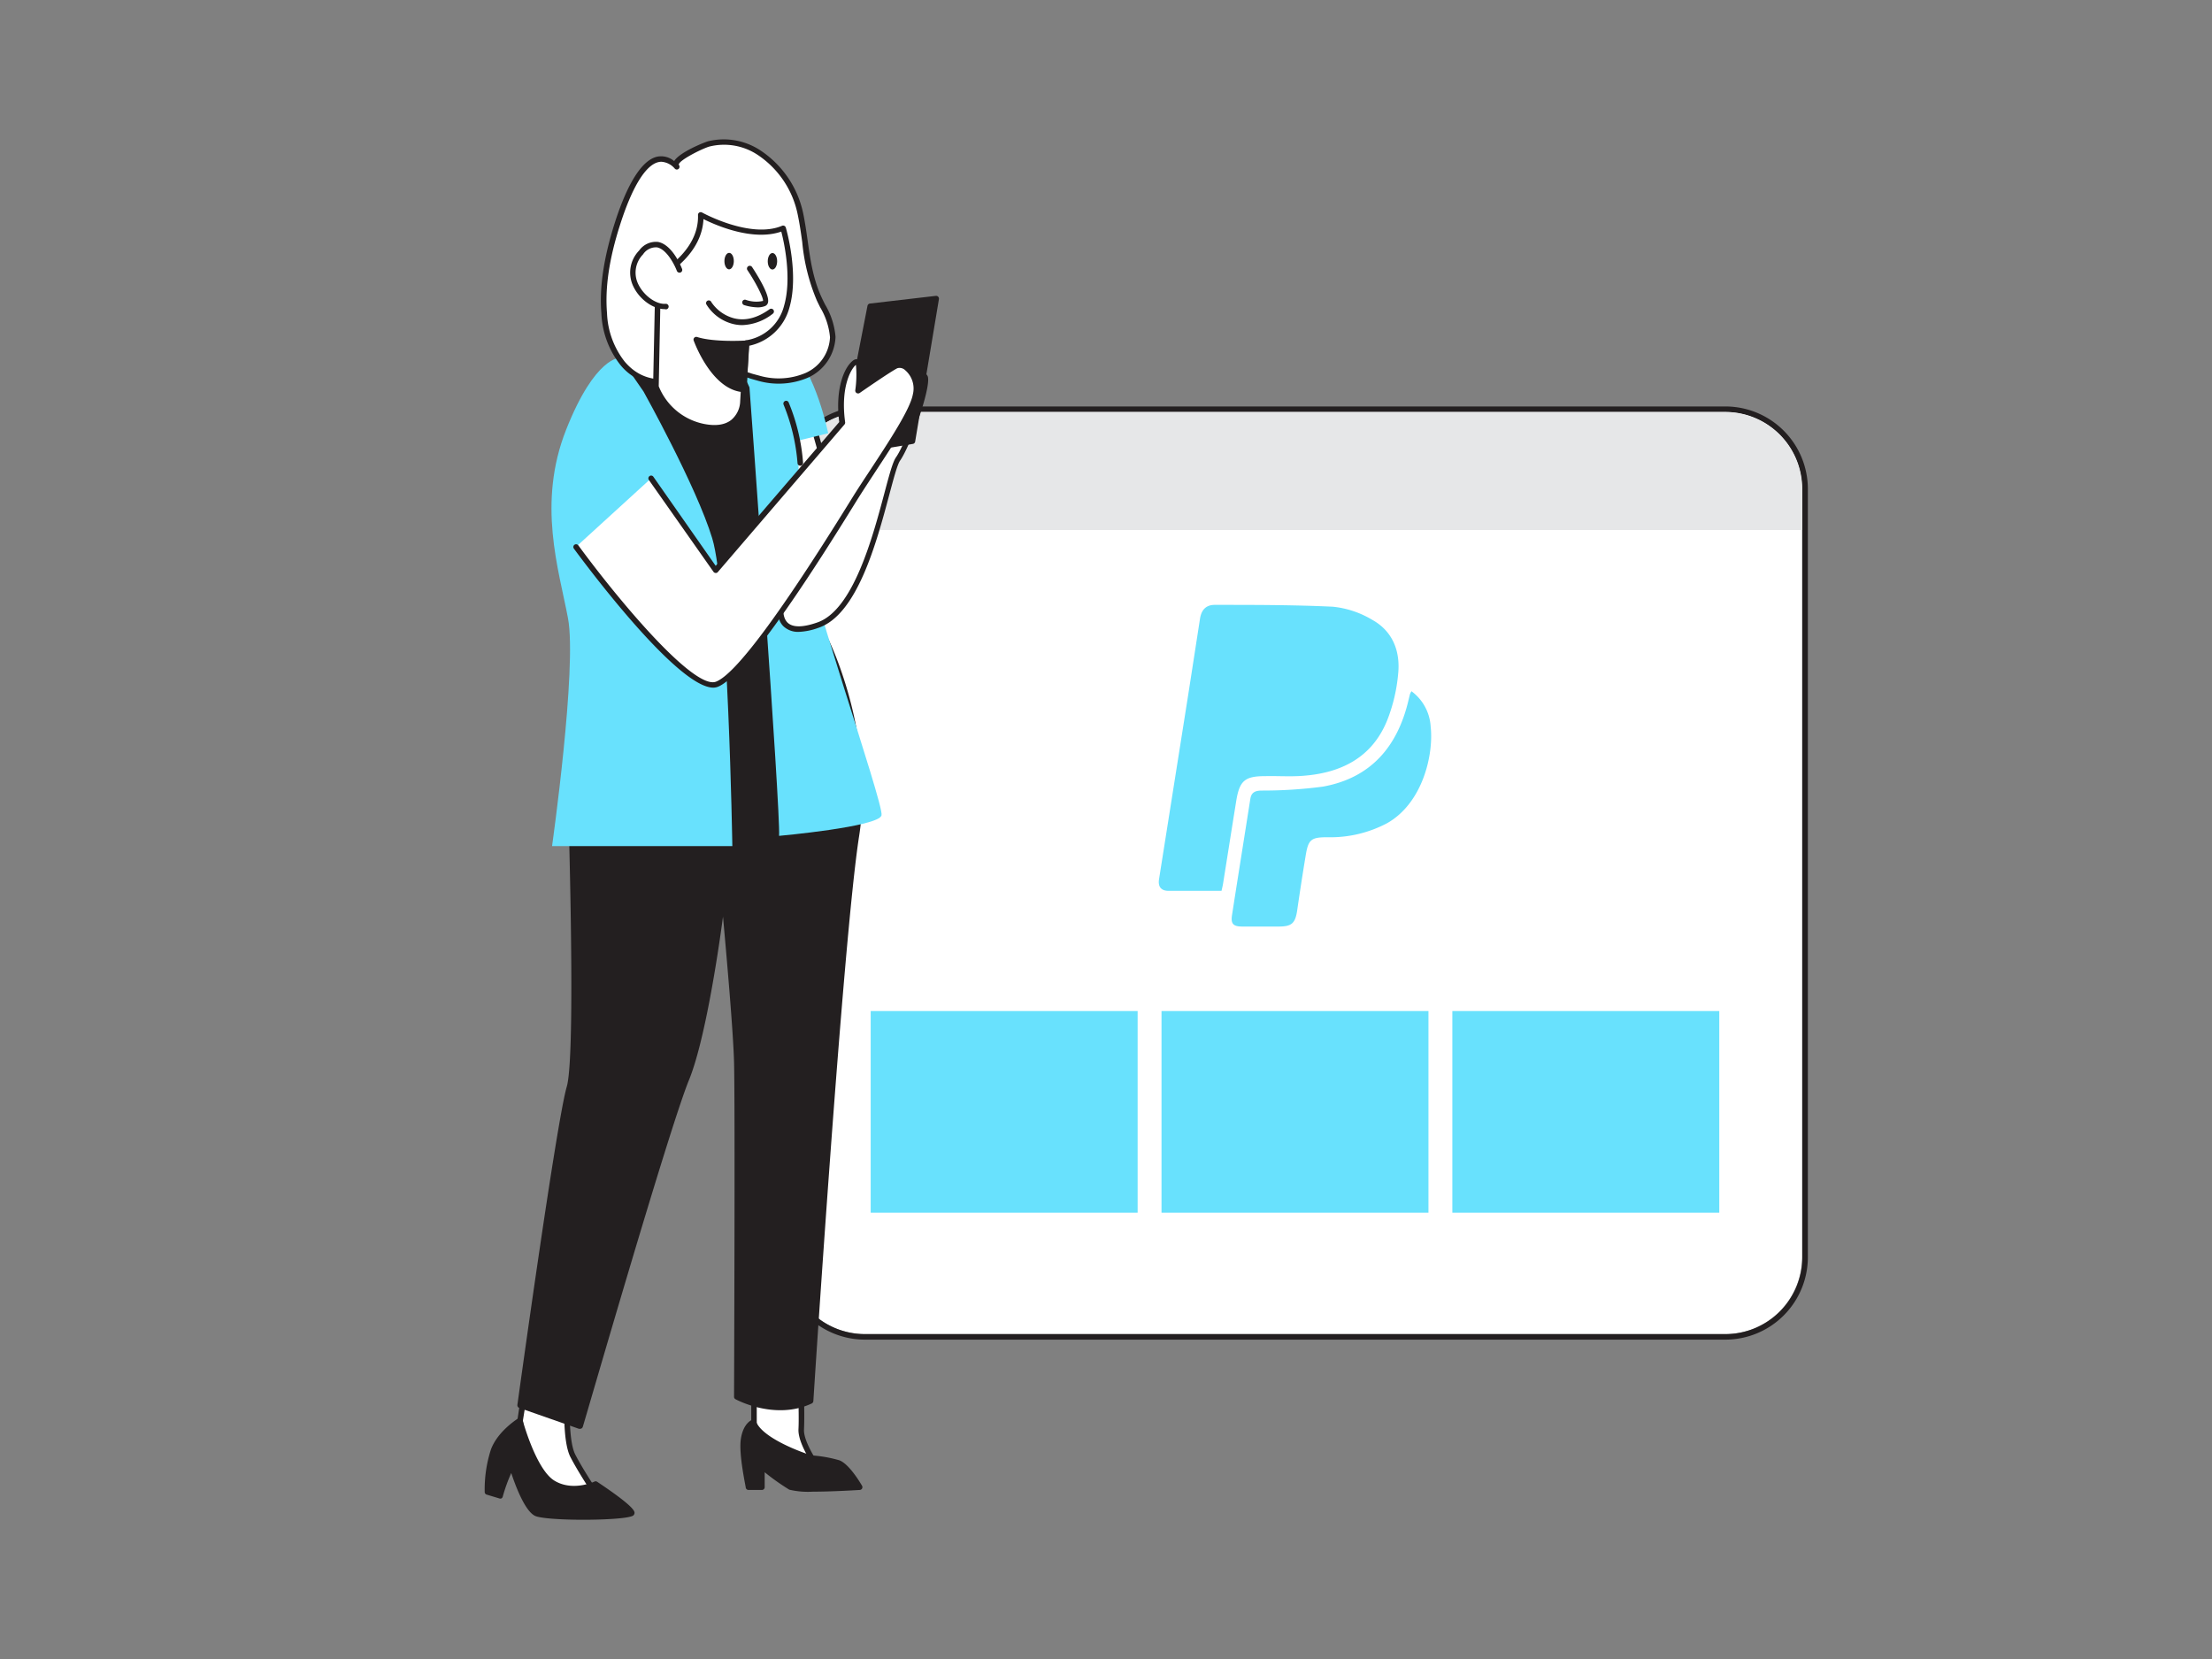 <svg id="_560_paypal_flatline" data-name="#560_paypal_flatline" xmlns="http://www.w3.org/2000/svg" viewBox="0 0 400 300"><rect x="0" y="0" width="400" height="300" fill="#808080" stroke="none"/><path d="M325.87,88.42V227.33A13.92,13.92,0,0,1,312,241.25H156.4a13.92,13.92,0,0,1-13.91-13.92V88.42A13.9,13.9,0,0,1,156.4,74.5H312A13.91,13.91,0,0,1,325.87,88.42Z" fill="#fff"/><path d="M312,74.5a13.91,13.91,0,0,1,13.92,13.92V227.33A13.92,13.92,0,0,1,312,241.25H156.4a13.92,13.92,0,0,1-13.91-13.92V88.42A13.9,13.9,0,0,1,156.4,74.5H312m0-1H156.4a14.93,14.93,0,0,0-14.91,14.92V227.33a14.93,14.93,0,0,0,14.91,14.92H312a14.93,14.93,0,0,0,14.92-14.92V88.42A14.93,14.93,0,0,0,312,73.5Z" fill="#231f20"/><path d="M325.87,88.42v7.42H142.49V88.42A13.9,13.9,0,0,1,156.4,74.5H312A13.91,13.91,0,0,1,325.87,88.42Z" fill="#e6e7e8"/><path d="M220.89,161.09c-3.26,0-6.42,0-9.58,0-1.36,0-1.93-.76-1.72-2.1l5.31-33.56L217,111.88c.25-1.62,1.11-2.51,2.69-2.5,7.11,0,14.22,0,21.31.33a17.19,17.19,0,0,1,7.1,2.35c3.75,2.06,5.15,5.71,4.73,9.8a30.18,30.18,0,0,1-2,8.44c-2.76,6.75-8.39,9.51-15.33,10-2.23.16-4.48,0-6.72.05-3.67,0-4.63.83-5.22,4.43-.81,5-1.59,10-2.39,15C221.1,160.2,221,160.61,220.89,161.09Z" fill="#68e1fd"/><path d="M255.24,125a8.55,8.55,0,0,1,3.47,6.41c.56,5-1.41,13.78-7.86,17.44A21.94,21.94,0,0,1,240,151.4c-2.92,0-3.42.42-3.89,3.3-.55,3.31-1.06,6.63-1.54,9.94-.35,2.34-1,2.9-3.33,2.91-2.19,0-4.38,0-6.57,0-1.67,0-2.13-.49-1.88-2.09,1.09-7,2.21-14,3.31-21,.18-1.13.81-1.46,1.92-1.5a83.08,83.08,0,0,0,11.18-.71c8.7-1.56,13.53-7.25,15.5-15.63.09-.38.18-.76.28-1.13A2.69,2.69,0,0,1,255.24,125Z" fill="#68e1fd"/><rect x="157.45" y="182.83" width="48.27" height="36.47" fill="#68e1fd"/><rect x="210.04" y="182.83" width="48.27" height="36.47" fill="#68e1fd"/><rect x="262.63" y="182.83" width="48.27" height="36.47" fill="#68e1fd"/><path d="M94.06,256.87l1.21-8,7.36,2.66s-.6,8.7,1,11.72,4.11,6.77,4.11,6.77-5.92,1.93-9.3,0S94.06,256.87,94.06,256.87Z" fill="#fff"/><path d="M102.34,271.4a8.45,8.45,0,0,1-4.18-.93c-3.57-2-4.56-13.09-4.6-13.56a.48.48,0,0,1,0-.12l1.21-8a.5.5,0,0,1,.24-.36.52.52,0,0,1,.42,0l7.37,2.66a.5.5,0,0,1,.33.5c0,.09-.57,8.6.91,11.46s4.06,6.68,4.08,6.72a.49.49,0,0,1-.26.75A19.55,19.55,0,0,1,102.34,271.4Zm-7.78-14.52c.27,3.1,1.52,11.25,4.09,12.72s6.68.56,8.26.14c-.77-1.17-2.55-3.93-3.75-6.24-1.45-2.78-1.15-9.87-1-11.61l-6.44-2.32Z" fill="#231f20"/><path d="M136.35,252.55V259s7,6.18,11,5.41c0,0-2.54-3.68-2.43-6s0-5.92,0-5.92Z" fill="#fff"/><path d="M146.6,265c-4.23,0-10.31-5.35-10.58-5.59a.52.52,0,0,1-.17-.38v-6.49a.51.51,0,0,1,.5-.5h8.54a.51.51,0,0,1,.5.49s.11,3.67,0,6c-.09,1.74,1.66,4.68,2.34,5.66a.49.49,0,0,1,.05.48.5.5,0,0,1-.36.3A4.47,4.47,0,0,1,146.6,265Zm-9.75-6.2c1,.85,6.14,5.11,9.6,5.21-.76-1.23-2.15-3.75-2.06-5.57s0-4.33,0-5.4h-7.55Z" fill="#231f20"/><path d="M94.06,256.87s-3.63,2.17-4.84,5.43a23.62,23.62,0,0,0-1.08,7.49l2.29.73s1.21-4.35,2.18-5.32c0,0,2.17,7.37,4.35,8.46s16.67.6,17.27,0-6.52-5.32-6.52-5.32-4.23,1.94-7.73-.24S94.06,256.87,94.06,256.87Z" fill="#231f20"/><path d="M105.5,274.82c-3.91,0-7.81-.24-8.77-.71-1.86-.93-3.57-5.59-4.28-7.74a29.84,29.84,0,0,0-1.54,4.28.49.49,0,0,1-.24.31.53.53,0,0,1-.39,0L88,270.27a.48.48,0,0,1-.35-.46,23.48,23.48,0,0,1,1.12-7.68c1.25-3.39,4.89-5.6,5-5.69a.49.49,0,0,1,.44,0,.51.51,0,0,1,.3.34c0,.09,2.41,8.89,5.7,10.94s7.22.23,7.26.21a.48.48,0,0,1,.48,0c3,2,6.69,4.61,6.79,5.57a.63.63,0,0,1-.18.51C114.06,274.54,109.77,274.82,105.5,274.82ZM92.61,264.7l.12,0a.5.5,0,0,1,.36.34c.58,2,2.47,7.34,4.09,8.15,1.8.9,13.87.62,16.39.15a48.07,48.07,0,0,0-5.91-4.45c-1,.4-4.73,1.62-8-.38s-5.3-8.69-5.95-10.86a11.6,11.6,0,0,0-4.07,4.81,22.63,22.63,0,0,0-1.06,6.95l1.46.46c.37-1.23,1.31-4.18,2.16-5A.51.51,0,0,1,92.61,264.7Z" fill="#231f20"/><path d="M103,136.68s1.88,53.54,0,59.93-8.91,57.48-8.91,57.48l10.79,3.78s15.52-53.75,19.22-62.76,6.69-33.81,6.69-33.81,2.24,22.91,2.44,30.8,0,60.48,0,60.48,6.94,3.76,13.34.76c0,0,5.33-83.32,8.28-102.19s-5.65-35.63-5.65-35.63Z" fill="#231f20"/><path d="M104.85,258.37a.45.45,0,0,1-.16,0l-10.8-3.78a.51.51,0,0,1-.33-.54c.29-2.09,7.07-51.2,8.93-57.55s0-59.24,0-59.77a.5.5,0,0,1,.3-.47L149,115.07a.52.52,0,0,1,.66.22c.08.17,8.63,17.14,5.69,35.94-2.91,18.62-8.22,101.31-8.27,102.14a.54.54,0,0,1-.29.42c-6.56,3.08-13.5-.61-13.79-.77a.49.49,0,0,1-.26-.44c0-.52.2-52.67,0-60.47-.15-5.66-1.36-19.29-2-26.35-1,7.56-3.38,22.78-6.15,29.54-3.64,8.88-19,62.17-19.2,62.71a.5.5,0,0,1-.25.3A.46.46,0,0,1,104.85,258.37Zm-10.24-4.62,9.91,3.47c1.59-5.51,15.61-53.83,19.09-62.3,3.63-8.85,6.62-33.44,6.65-33.68a.51.51,0,0,1,.5-.44h0a.5.5,0,0,1,.49.45c0,.23,2.24,23,2.44,30.84.19,7.49,0,55.82,0,60.19,1.28.61,7,3.06,12.36.72.35-5.51,5.43-83.82,8.26-101.92,2.63-16.83-4.1-32.16-5.38-34.9L103.49,137c.17,4.94,1.79,53.55,0,59.75C101.69,202.73,95.28,248.91,94.61,253.75Z" fill="#231f20"/><path d="M134,65.43s12.28,47.1,11.35,58.43l-23.91,3.43s-10-43.05-10.34-52.05,8.37-15.95,8.37-15.95Z" fill="#231f20"/><path d="M121.41,127.79a.5.5,0,0,1-.49-.39c-.41-1.76-10-43.2-10.36-52.15-.31-9.15,8.2-16.06,8.56-16.35a.5.5,0,0,1,.5-.07L134.16,65a.54.54,0,0,1,.29.34c.5,1.93,12.28,47.32,11.36,58.6a.52.52,0,0,1-.43.46l-23.9,3.42Zm-1.89-67.92c-1.34,1.16-8.23,7.51-8,15.35.29,8.36,9.16,46.9,10.23,51.51l23-3.31c.58-11.34-10.37-54-11.3-57.63Z" fill="#231f20"/><polygon points="146.6 75.24 154.25 102.35 145.61 110.75 139.82 78.12 146.6 75.24" fill="#fff"/><path d="M145.61,111.25l-.15,0a.5.5,0,0,1-.34-.39l-5.79-32.63a.5.5,0,0,1,.29-.55l6.78-2.88a.46.46,0,0,1,.41,0,.49.49,0,0,1,.27.31l7.66,27.12a.48.48,0,0,1-.14.49l-8.64,8.4A.5.5,0,0,1,145.61,111.25Zm-5.23-32.83,5.56,31.32,7.75-7.54-7.42-26.28Z" fill="#231f20"/><path d="M135.53,70.06s5.67,76.91,5.35,81.09c0,0,18.07-1.63,18.53-3.72S145,102.92,144.62,95.31s-.09-10.86-.3-15.63l5.44-1.33s-2.19-11-6.93-15.41-12.49-4.32-12.49-4.32" fill="#68e1fd"/><path d="M116.37,70.8s9.54,17.1,12.42,26.53S132.43,153,132.43,153H99.83s4.56-32.3,2.88-41.21-5.6-20.78-.33-34.1,9.77-13,9.77-13Z" fill="#68e1fd"/><path d="M141.66,107c-.1.38-3.14,9.21,6.2,6.11s12.56-27.2,14.53-30,5.3-12.58,5-14.64S161.65,72,161.65,72,143.74,99.38,141.66,107Z" fill="#fff"/><path d="M144.47,114.26a3.85,3.85,0,0,1-2.79-1c-1.65-1.62-1-4.68-.52-6.37l.5.07-.48-.13c2.07-7.6,19.32-34.07,20-35.19,1.39-1.45,4.64-4.6,6-4.17a1,1,0,0,1,.64.83c.35,2.36-3.15,12.25-5.06,15-.49.7-1.16,3.2-1.93,6.1-2.32,8.68-5.81,21.8-12.86,24.14A11.61,11.61,0,0,1,144.47,114.26Zm22.36-45.79c-.6,0-2.81,1.74-4.82,3.82-.12.2-17.84,27.38-19.86,34.83h0s0,.09,0,.1c-.36,1.18-1.06,4.06.26,5.36.92.9,2.71.91,5.33,0,6.53-2.17,10.08-15.49,12.2-23.45.86-3.23,1.48-5.56,2.07-6.41,1.9-2.73,5.19-12.35,4.91-14.29Z" fill="#231f20"/><polygon points="157.37 55.39 169.29 54 164.99 79.78 152.21 81.9 157.37 55.39" fill="#231f20"/><path d="M152.2,82.4a.47.47,0,0,1-.35-.15.49.49,0,0,1-.14-.44l5.16-26.52a.52.52,0,0,1,.44-.4l11.93-1.39a.52.52,0,0,1,.42.16.53.53,0,0,1,.13.42l-4.3,25.78a.5.5,0,0,1-.41.41L152.29,82.4Zm5.59-26.56-5,25.45,11.73-2,4.13-24.77Z" fill="#231f20"/><path d="M104.13,98.92s19.82,27,25.47,24.82,21-27.18,24.82-33.33,10.4-15.22,11.1-19-2.14-6-3.54-5.28-6.87,4.52-6.87,4.52.61-5.22-.22-5.23-3.64,3.53-2.61,11l-22.9,26.69L117.74,86.5" fill="#fff"/><path d="M129,124.35c-6.56,0-23.26-22.47-25.22-25.14a.5.5,0,0,1,.1-.7.51.51,0,0,1,.7.11c7.88,10.73,21,26.13,24.89,24.65,3.52-1.35,11.64-12.25,24.13-32.42l.44-.71c1-1.62,2.18-3.41,3.43-5.3,3.33-5.08,7.11-10.83,7.6-13.51a4.37,4.37,0,0,0-1.4-4.4,1.43,1.43,0,0,0-1.41-.34c-1.36.69-6.76,4.44-6.81,4.48a.52.52,0,0,1-.55,0,.5.5,0,0,1-.24-.49,19.51,19.51,0,0,0,.12-4.6c-.76.56-2.85,3.81-1.95,10.38a.52.52,0,0,1-.12.4l-22.9,26.68a.43.43,0,0,1-.4.17.47.47,0,0,1-.39-.21L117.33,86.78a.5.5,0,0,1,.13-.69.49.49,0,0,1,.69.12l11.27,16.11,22.34-26c-.7-5.44.61-9.14,2-10.66.42-.47.8-.73,1.17-.7a.7.7,0,0,1,.53.25c.52.59.45,2.73.3,4.45,1.62-1.11,4.95-3.38,6-3.93a2.38,2.38,0,0,1,2.47.42A5.36,5.36,0,0,1,166,71.51c-.53,2.88-4.21,8.47-7.76,13.87-1.24,1.9-2.41,3.68-3.41,5.29l-.44.71c-4.7,7.58-19,30.67-24.62,32.83A2.45,2.45,0,0,1,129,124.35Z" fill="#231f20"/><path d="M144.72,84.22a.49.49,0,0,1-.5-.45,35.14,35.14,0,0,0-2.52-10.59.51.51,0,0,1,.25-.66.49.49,0,0,1,.66.24,35.38,35.38,0,0,1,2.61,10.92.5.5,0,0,1-.46.54Z" fill="#231f20"/><path d="M136.09,68.07a13.35,13.35,0,0,0-5.63-.78c-6.18.89-12.84,4.28-17.89-1.61a15.89,15.89,0,0,1-3.32-9c-.45-5.35.78-11.07,2.39-16.15,1.08-3.41,5.28-15.93,10.71-10.3-1.23-1.27,5-4,5.84-4.17,8-2,15,5.22,16.53,12.52,1.13,5.3,1.07,10.52,3.44,15.54,1,2.21,2.41,4.41,2.43,6.86a8,8,0,0,1-4.72,6.91,12.93,12.93,0,0,1-8.64.52C136.85,68.28,136.47,68.17,136.09,68.07Z" fill="#fff"/><path d="M120,69.57A9.62,9.62,0,0,1,112.19,66a16.07,16.07,0,0,1-3.44-9.32c-.39-4.64.4-10,2.41-16.34,1.59-5,4.21-11.19,7.64-12a3.65,3.65,0,0,1,3.11.79c1-1.64,5.59-3.45,6.16-3.59a12,12,0,0,1,9.41,1.64,18.12,18.12,0,0,1,7.73,11.25c.37,1.74.61,3.48.85,5.16.5,3.58,1,6.95,2.55,10.27.19.41.39.81.59,1.21a13.49,13.49,0,0,1,1.89,5.86,8.45,8.45,0,0,1-5,7.37,13.52,13.52,0,0,1-9,.56L136,68.55h0l-.28-.08a12.21,12.21,0,0,0-5.15-.68c-1.29.18-2.64.49-3.94.78A30.5,30.5,0,0,1,120,69.57Zm-.42-40.32a2.33,2.33,0,0,0-.53.07c-2.32.54-4.77,4.56-6.92,11.33-2,6.22-2.74,11.44-2.36,16a15.11,15.11,0,0,0,3.2,8.75c3.78,4.42,8.46,3.36,13.42,2.25,1.32-.3,2.69-.61,4-.8a13.09,13.09,0,0,1,5.56.71l.28.08,1.12.3a12.52,12.52,0,0,0,8.31-.49,7.43,7.43,0,0,0,4.43-6.46,12.76,12.76,0,0,0-1.78-5.42q-.31-.62-.6-1.23a35.37,35.37,0,0,1-2.64-10.56c-.23-1.66-.48-3.39-.84-5.09A17,17,0,0,0,137,28a11,11,0,0,0-8.64-1.52c-1.18.29-5.69,2.53-5.62,3.31a.53.53,0,0,1,0,.72.49.49,0,0,1-.7,0h0A3.48,3.48,0,0,0,119.56,29.25Z" fill="#231f20"/><path d="M141.62,41.26s2.41,8.21.64,14.23A9,9,0,0,1,135,62.07l-.64,10.82s-.28,5.53-7,4.28a11.69,11.69,0,0,1-8.71-7.25L119,50s7.94-4,7.7-11.15C126.72,38.84,135.59,43.8,141.62,41.26Z" fill="#fff"/><path d="M129.19,77.85a10.71,10.71,0,0,1-2-.19,12,12,0,0,1-9.09-7.58.45.45,0,0,1,0-.16L118.52,50a.49.49,0,0,1,.28-.44c.07,0,7.65-3.91,7.42-10.68a.5.5,0,0,1,.24-.45.52.52,0,0,1,.5,0c.09.05,8.74,4.81,14.46,2.4a.51.51,0,0,1,.68.32c.1.34,2.43,8.42.64,14.52a9.58,9.58,0,0,1-7.3,6.86l-.61,10.41a5.58,5.58,0,0,1-2,3.8A5.74,5.74,0,0,1,129.19,77.85Zm-10.07-8a11.2,11.2,0,0,0,8.3,6.83c2.07.39,3.69.14,4.81-.74a4.57,4.57,0,0,0,1.6-3.07L134.47,62a.5.5,0,0,1,.45-.47,8.39,8.39,0,0,0,6.86-6.22c1.45-5,0-11.54-.5-13.43-5.16,1.79-11.85-1.15-14.07-2.26-.3,6.23-6.31,9.87-7.7,10.63Z" fill="#231f20"/><path d="M122.85,48.81s-2.9-7.71-6.94-3.19,1.14,10,4.5,9.77" fill="#fff"/><path d="M120.18,55.9c-2.05,0-4.47-1.71-5.6-4a5.72,5.72,0,0,1,1-6.6A3.71,3.71,0,0,1,119,43.75c2.66.5,4.27,4.7,4.34,4.88a.5.5,0,0,1-.29.65.52.52,0,0,1-.65-.29c-.4-1.08-1.84-3.93-3.59-4.26A2.8,2.8,0,0,0,116.28,46a4.72,4.72,0,0,0-.81,5.49c1,2,3.2,3.59,4.9,3.45a.5.5,0,0,1,.08,1Z" fill="#231f20"/><path d="M137,55.58a9,9,0,0,1-2.44-.41.52.52,0,0,1-.32-.64.49.49,0,0,1,.63-.31,5.66,5.66,0,0,0,3.1.2c.14-.44-1.14-3.07-2.81-5.57a.5.5,0,0,1,.84-.56c.77,1.17,3.27,5.08,2.87,6.46a.89.89,0,0,1-.49.58A3.49,3.49,0,0,1,137,55.58Z" fill="#231f20"/><path d="M134.24,58.79a6.91,6.91,0,0,1-2.06-.31A7.88,7.88,0,0,1,127.71,55a.5.5,0,0,1,.29-.65.51.51,0,0,1,.64.29,7.1,7.1,0,0,0,4,2.89c2.07.56,4.27,0,6.52-1.61a.5.5,0,0,1,.7.11.51.51,0,0,1-.11.7A9.44,9.44,0,0,1,134.24,58.79Z" fill="#231f20"/><path d="M135,62.07s-5.82.39-9.09-.66c0,0,3.12,8.74,8.62,9Z" fill="#231f20"/><path d="M134.5,70.92h0c-5.76-.29-8.93-9-9.06-9.34a.48.48,0,0,1,.11-.51.49.49,0,0,1,.51-.13c3.14,1,8.85.64,8.9.63a.5.5,0,0,1,.39.14.58.58,0,0,1,.15.39L135,70.45A.5.5,0,0,1,134.5,70.92Zm-7.78-8.77c.92,2.1,3.5,7.13,7.31,7.73l.41-7.28A33.79,33.79,0,0,1,126.72,62.15Z" fill="#231f20"/><ellipse cx="131.84" cy="47.21" rx="1.49" ry="0.85" transform="translate(84.04 178.84) rotate(-89.74)" fill="#231f20"/><ellipse cx="139.68" cy="47.24" rx="1.49" ry="0.85" transform="translate(91.81 186.71) rotate(-89.74)" fill="#231f20"/><path d="M136.2,257.19s-1.39.46-1.78,3.16.89,8.58.89,8.58h2.43v-3.74a53.53,53.53,0,0,0,5.18,3.74c1.39.69,12.51,0,12.51,0s-2.16-3.79-3.86-4.4a24.18,24.18,0,0,0-4.94-.85S137.51,260.89,136.2,257.19Z" fill="#231f20"/><path d="M147,269.74a14.73,14.73,0,0,1-4.27-.36,41.42,41.42,0,0,1-4.45-3.15v2.7a.5.5,0,0,1-.5.5h-2.43a.5.5,0,0,1-.49-.39c0-.25-1.29-6-.9-8.76.43-3,2.05-3.54,2.12-3.57a.5.5,0,0,1,.63.31c1,2.82,7.54,5.39,10.05,6.16a24.11,24.11,0,0,1,5,.88c1.82.66,3.89,4.22,4.13,4.62a.53.53,0,0,1,0,.49.5.5,0,0,1-.41.26C154.3,269.5,150.23,269.74,147,269.74Zm-9.22-5.05a.56.56,0,0,1,.32.11,50.5,50.5,0,0,0,5.08,3.68c.87.43,7.15.24,11.43,0-.78-1.23-2.15-3.11-3.17-3.48a24.59,24.59,0,0,0-4.81-.83.2.2,0,0,1-.11,0c-.36-.11-8.51-2.63-10.5-6.23a4.09,4.09,0,0,0-1.06,2.5c-.32,2.19.52,6.66.8,8h1.52v-3.24a.51.51,0,0,1,.5-.5Z" fill="#231f20"/></svg>